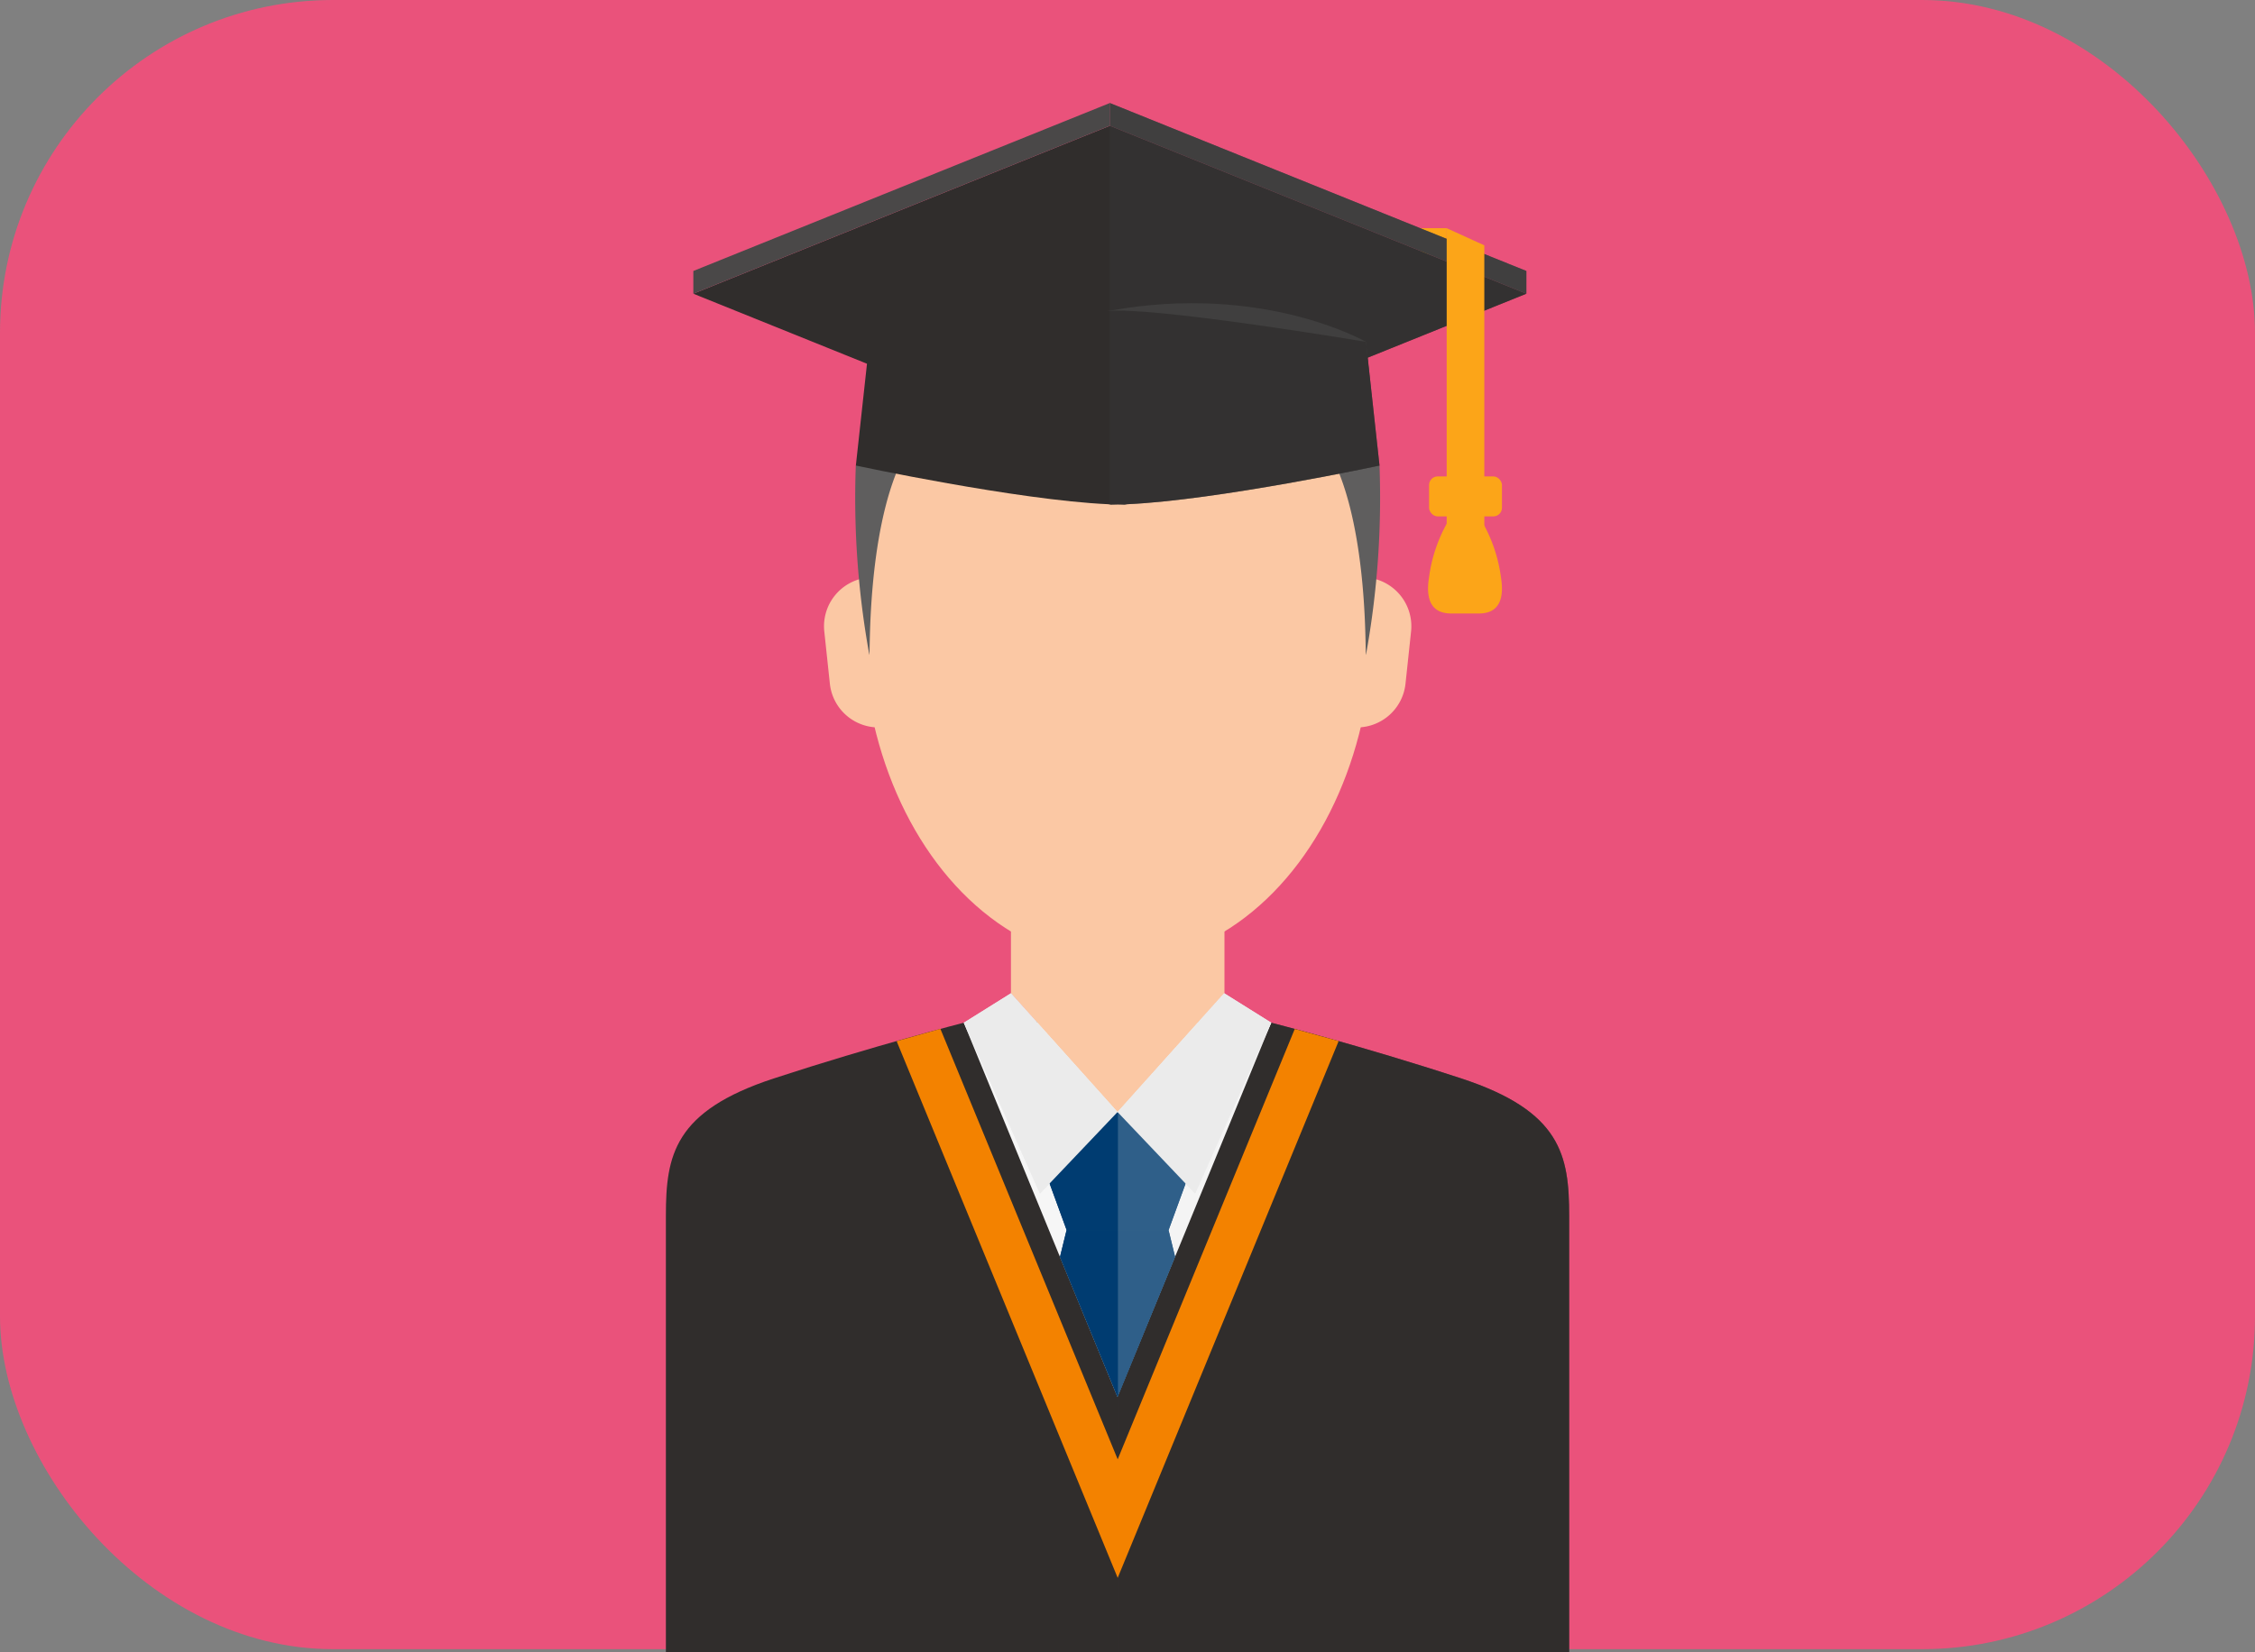 <svg xmlns="http://www.w3.org/2000/svg" width="149" height="109.201" viewBox="0 0 149 109.201">
  <rect x="0" y="0" width="149" height="109.201" fill="#808080" stroke="none"/>
  <g id="Group_1607" data-name="Group 1607" transform="translate(-307.203 -3418)">
    <g id="Group_1570" data-name="Group 1570" transform="translate(4237.203 3369)">
      <rect id="Rectangle_888" data-name="Rectangle 888" width="149" height="109" rx="22" transform="translate(-3930 49)" fill="#ea527b"/>
    </g>
    <g id="Group_1527" data-name="Group 1527" transform="translate(218.855 3373.493)">
      <path id="Path_16929" data-name="Path 16929" d="M184.908,219.721c-6.584-2.158-12.562-3.686-12.562-3.686l-10.157-.2-10.156.2s-5.978,1.528-12.562,3.686-7.124,5.073-7.124,9.067v28.854h59.683V228.788C192.031,224.794,191.492,221.88,184.908,219.721Z" transform="translate(0 -103.934)" fill="#302d2c"/>
      <g id="Group_1521" data-name="Group 1521" transform="translate(162.216 111.903)" opacity="0.5" style="mix-blend-mode: multiply;isolation: isolate">
        <path id="Path_16930" data-name="Path 16930" d="M243.272,228.788c0-3.993-.539-6.907-7.124-9.066s-12.562-3.686-12.562-3.686l-10.13-.2v41.805h29.816Z" transform="translate(-213.456 -215.837)" fill="#302d2c"/>
      </g>
      <path id="Path_16931" data-name="Path 16931" d="M185.8,216.377l10.156,24.733,10.156-24.733Z" transform="translate(-33.771 -104.275)" fill="#f6f6f6"/>
      <rect id="Rectangle_894" data-name="Rectangle 894" width="1.696" height="1.696" transform="translate(182.243 59.589)" fill="#fca518"/>
      <path id="Path_16932" data-name="Path 16932" d="M256.523,136.493l-1.055,9.886A3.235,3.235,0,0,0,259,143.487l.365-3.424A3.235,3.235,0,0,0,256.523,136.493Z" transform="translate(-77.781 -53.808)" fill="#fbc8a4"/>
      <path id="Path_16933" data-name="Path 16933" d="M208.367,186.889l-7.054,7.893-7.054-7.893V172.781h14.109Z" transform="translate(-39.112 -76.733)" fill="#fbc8a4"/>
      <ellipse id="Ellipse_143" data-name="Ellipse 143" cx="16.853" cy="22.303" rx="16.853" ry="22.303" transform="translate(145.347 63.516)" fill="#fbc8a4"/>
      <path id="Path_16935" data-name="Path 16935" d="M164.794,55.394l-27.521,11.1,27.521,11.1,27.521-11.1Z" transform="translate(-3.111 -2.574)" fill="#302d2c"/>
      <path id="Path_16936" data-name="Path 16936" d="M255.237,115.887a58.1,58.1,0,0,1-.894,12.52c-.068.014.173-7.965-2.109-12.782C252.2,115.55,255.237,115.887,255.237,115.887Z" transform="translate(-75.738 -40.618)" fill="#5f5e5e"/>
      <path id="Path_16937" data-name="Path 16937" d="M163.578,136.493l1.054,9.886a3.235,3.235,0,0,1-3.528-2.891l-.365-3.424A3.235,3.235,0,0,1,163.578,136.493Z" transform="translate(-17.924 -53.808)" fill="#fbc8a4"/>
      <path id="Path_16938" data-name="Path 16938" d="M166.352,115.887a58.1,58.1,0,0,0,.894,12.52c.068.014-.173-7.965,2.109-12.782C169.386,115.55,166.352,115.887,166.352,115.887Z" transform="translate(-21.456 -40.618)" fill="#5f5e5e"/>
      <path id="Path_16939" data-name="Path 16939" d="M184.7,99.031c6.009-.273,16.5-1.88,16.5-1.88l-.734-7.358s-6.745-3.908-16.924-2.059c-4.762.865-15.7,2.093-15.7,2.093L166.952,98s10.462.757,16.471,1.029c.069,0,.119.027.191.027.14,0,.3-.008.447-.011s.307.011.447.011C184.582,99.058,184.631,99.034,184.7,99.031Z" transform="translate(-21.861 -22.691)" fill="#4a4848"/>
      <path id="Path_16940" data-name="Path 16940" d="M184.373,101.361c6.009-.272,16.662-2.555,16.662-2.555l-.894-8.175s-12.3-2.067-16.407-2.067c-4.84,0-16.406,2.067-16.406,2.067l-.894,8.175s10.652,2.282,16.662,2.555c.069,0,.119.027.192.027.14,0,.3-.008.447-.011s.307.011.447.011C184.255,101.388,184.3,101.364,184.373,101.361Z" transform="translate(-21.535 -23.529)" fill="#302d2c"/>
      <path id="Path_16941" data-name="Path 16941" d="M137.272,62.416l27.521-11.1v1.5l-27.521,11.1Z" transform="translate(-3.111 0)" fill="#4a4848"/>
      <path id="Path_16942" data-name="Path 16942" d="M239.53,62.416l-27.521-11.1v1.5l27.521,11.1Z" transform="translate(-50.326 0)" fill="#4a4848"/>
      <path id="Path_16943" data-name="Path 16943" d="M203.756,232.411v0h-.011v0l-5.619,1.624,2.255,6.174h6.738l2.255-6.174Z" transform="translate(-41.556 -114.403)" fill="#003c71"/>
      <path id="Path_16944" data-name="Path 16944" d="M195.961,218.943l-5.126,5.391-5.03-11.294,3.113-1.946Z" transform="translate(-33.771 -100.938)" fill="#ebebeb"/>
      <path id="Path_16945" data-name="Path 16945" d="M213.385,218.943l5.126,5.391,5.03-11.294-3.113-1.946Z" transform="translate(-51.195 -100.938)" fill="#ebebeb"/>
      <path id="Path_16946" data-name="Path 16946" d="M206.867,264.621l3.8-9.266-.431-1.763H203.5l-.436,1.777Z" transform="translate(-44.677 -127.786)" fill="#003c71"/>
      <g id="Group_1523" data-name="Group 1523" transform="translate(147.593 112.507)">
        <path id="Path_16947" data-name="Path 16947" d="M188.354,253.765,173.747,218.29l2.892-.813,11.715,28.452,11.7-28.444,2.9.8Z" transform="translate(-173.747 -217.477)" fill="#f38200"/>
      </g>
      <g id="Group_1524" data-name="Group 1524" transform="translate(161.683 51.32)" opacity="0.5" style="mix-blend-mode: multiply;isolation: isolate">
        <path id="Path_16948" data-name="Path 16948" d="M239.529,62.416l-27.521-11.1h0V77.849a.348.348,0,0,0,.071.01c.14,0,.3-.008.447-.011s.307.011.447.011c.073,0,.123-.024.191-.027,6.009-.272,16.661-2.555,16.661-2.555l-.78-7.133,10.483-4.227,0,0h0Z" transform="translate(-212.008 -51.32)" fill="#363636"/>
      </g>
      <g id="Group_1525" data-name="Group 1525" transform="translate(182.708 59.589)">
        <path id="Path_16949" data-name="Path 16949" d="M274.931,90.881h-2.486V73.775l2.486,1.134Z" transform="translate(-271.214 -73.775)" fill="#fca518"/>
        <rect id="Rectangle_895" data-name="Rectangle 895" width="2.486" height="2.298" transform="translate(1.231 18.001)" fill="#fca518"/>
        <rect id="Rectangle_896" data-name="Rectangle 896" width="4.816" height="2.641" rx="0.567" transform="translate(0.066 16.407)" fill="#fca518"/>
        <path id="Path_16950" data-name="Path 16950" d="M273.918,130.358a9.992,9.992,0,0,0-1.165-3.531l-1.21.11-1.21-.11a10,10,0,0,0-1.165,3.531c-.369,2.289.906,2.4,1.527,2.4h1.7C273.013,132.76,274.287,132.647,273.918,130.358Z" transform="translate(-269.103 -107.291)" fill="#fca518"/>
      </g>
      <path id="Path_16951" data-name="Path 16951" d="M203.756,232.411v0h-.011v0l-5.619,1.624,2.255,6.174h6.738l2.255-6.174Z" transform="translate(-41.556 -114.403)" fill="#003c71"/>
      <path id="Path_16952" data-name="Path 16952" d="M195.961,218.943l-5.126,5.391-5.03-11.294,3.113-1.946Z" transform="translate(-33.771 -100.938)" fill="#ebebeb"/>
      <path id="Path_16953" data-name="Path 16953" d="M213.385,218.943l5.126,5.391,5.03-11.294-3.113-1.946Z" transform="translate(-51.195 -100.938)" fill="#ebebeb"/>
      <path id="Path_16954" data-name="Path 16954" d="M206.867,264.621l3.8-9.266-.431-1.763H203.5l-.436,1.777Z" transform="translate(-44.677 -127.786)" fill="#003c71"/>
      <g id="Group_1526" data-name="Group 1526" transform="translate(162.216 110.156)" opacity="0.2" style="mix-blend-mode: multiply;isolation: isolate">
        <path id="Path_16955" data-name="Path 16955" d="M213.456,218.943v18.766l10.13-24.669-3.091-1.946Z" transform="translate(-213.456 -211.094)" fill="#ebebeb"/>
      </g>
    </g>
  </g>
</svg>
